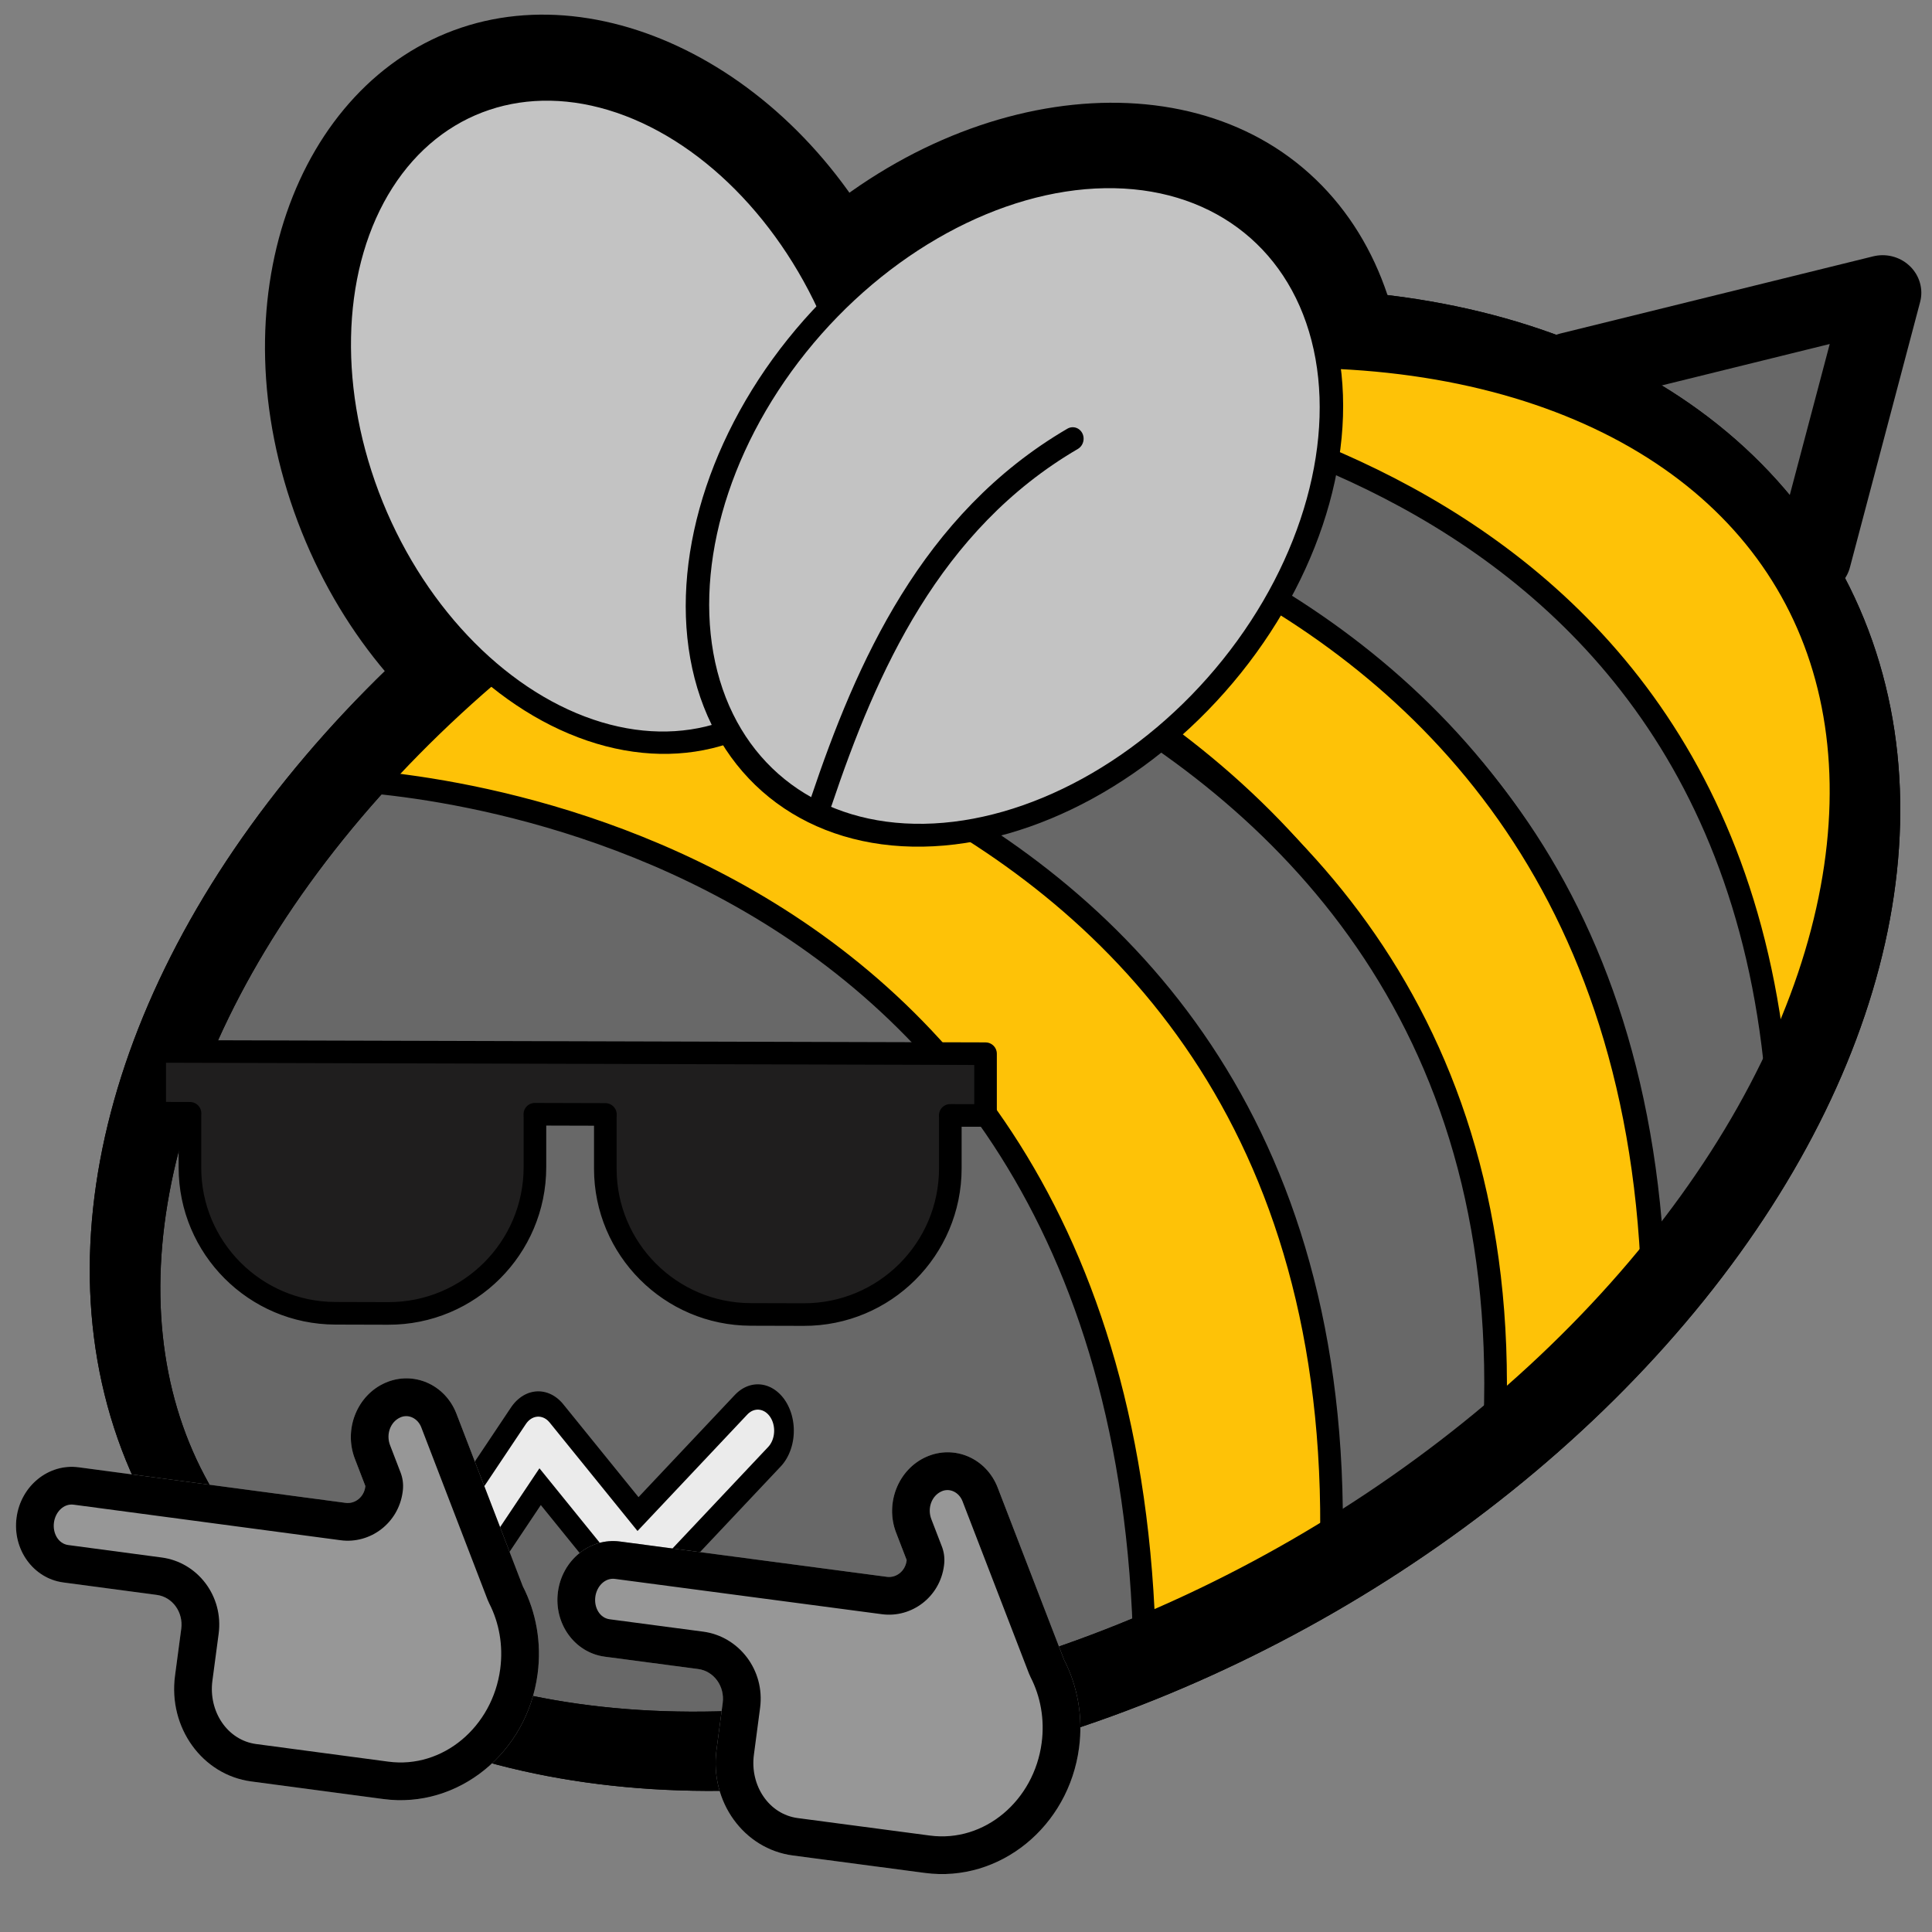 <?xml version="1.0" encoding="UTF-8" standalone="no"?>
<!DOCTYPE svg PUBLIC "-//W3C//DTD SVG 1.1//EN" "http://www.w3.org/Graphics/SVG/1.1/DTD/svg11.dtd">
<svg width="100%" height="100%" viewBox="0 0 256 256" version="1.1" xmlns="http://www.w3.org/2000/svg" xmlns:xlink="http://www.w3.org/1999/xlink" xml:space="preserve" xmlns:serif="http://www.serif.com/" style="fill-rule:evenodd;clip-rule:evenodd;stroke-linecap:round;stroke-linejoin:round;stroke-miterlimit:1.5;">
    <rect x="0" y="0" width="256" height="256" fill="#808080" stroke="none"/>
    <g transform="matrix(1,0,0,1,-281,-1124)">
        <g id="blobbee_fingerguns" transform="matrix(1,0,0,1,281,1124.35)">
            <rect x="0" y="0" width="256" height="256" style="fill:none;"/>
            <g id="Sting" transform="matrix(0.783,0.14,-0.136,0.759,67.23,-21.11)">
                <path d="M189.771,56.854L238.765,34.355L235.05,81.388" style="fill:rgb(104,104,104);stroke:black;stroke-width:12.77px;"/>
            </g>
            <g id="Body" transform="matrix(0.994,-0.574,0.761,1.283,-120.17,92.605)">
                <ellipse cx="168.926" cy="110.515" rx="107.942" ry="55.376" style="fill:rgb(104,104,104);stroke:black;stroke-width:7.47px;"/>
            </g>
            <g id="Wings-outline" serif:id="Wings outline" transform="matrix(0.96,0.127,-0.127,0.96,7.569,-6.443)">
                <g transform="matrix(1.177,-0.575,0.651,1.214,-55.893,35.953)">
                    <path d="M87.433,14.046C105.289,14.046 121.064,31.835 121.064,54.906C121.064,78.317 104.954,96.336 86.833,96.336C68.977,96.336 53.202,78.546 53.202,55.475C53.202,32.064 69.312,14.046 87.433,14.046ZM87.133,21.55C72.762,21.55 61.095,36.624 61.095,55.191C61.095,73.758 72.762,88.832 87.133,88.832C101.504,88.832 113.171,73.758 113.171,55.191C113.171,36.624 101.504,21.55 87.133,21.55Z"/>
                </g>
                <g transform="matrix(1.243,0.685,-0.776,1.283,74.269,-72.812)">
                    <path d="M86.838,14.653C104.667,14.653 120.454,32.436 120.454,55.47C120.454,78.17 104.998,95.729 87.428,95.729C69.599,95.729 53.812,77.946 53.812,54.911C53.812,32.211 69.268,14.653 86.838,14.653ZM87.133,21.55C72.762,21.55 61.095,36.624 61.095,55.191C61.095,73.758 72.762,88.832 87.133,88.832C101.504,88.832 113.171,73.758 113.171,55.191C113.171,36.624 101.504,21.55 87.133,21.55Z"/>
                </g>
            </g>
            <g id="Stripes" transform="matrix(1,0,0,1,4.427,10.012)">
                <g transform="matrix(1,-7.43708e-18,-7.43708e-18,1,92.346,-63.841)">
                    <path d="M37.588,107.021C36.302,108.044 130.102,103.736 138.911,199.269C185.818,73.536 38.054,97.55 37.588,107.021Z" style="fill:rgb(254,194,7);stroke:black;stroke-width:3px;"/>
                </g>
                <g transform="matrix(1,-7.43708e-18,-7.43708e-18,1,73.491,-52.642)">
                    <path d="M157.766,189.064C152.141,96.884 58.714,94.709 59.225,91.972L24.408,104.867C24.408,104.867 137.219,103.115 141.236,211.738L154.889,190.72" style="fill:rgb(104,104,104);stroke:black;stroke-width:3px;"/>
                </g>
                <g transform="matrix(1,-7.43708e-18,-7.43708e-18,1,55.573,-39.821)">
                    <path d="M138.184,221.282L158.96,198.917C155.015,90.156 39.958,88.264 39.959,88.304L21.516,99.184C21.345,99.215 140.506,108.796 138.184,221.282Z" style="fill:rgb(254,194,7);stroke:black;stroke-width:3px;"/>
                </g>
                <g transform="matrix(1,-7.43708e-18,-7.43708e-18,1,25.979,-19.002)">
                    <path d="M52.67,78.448L32.777,93.969C32.777,93.969 147.14,105.355 145.924,216.369L167.401,201.973C175.368,91.857 51.46,79.379 49.702,80.764" style="fill:rgb(104,104,104);stroke:black;stroke-width:3px;"/>
                </g>
                <g transform="matrix(1,-7.43708e-18,-7.43708e-18,1,-0.424,-0.546)">
                    <path d="M54.907,77.629L39.992,93.485C39.992,93.485 145.269,94.435 147.67,208.921L172.327,197.913C176.533,83.454 58.325,78.845 54.907,77.629Z" style="fill:rgb(254,194,7);stroke:black;stroke-width:3px;"/>
                </g>
            </g>
            <g id="Body-outline" serif:id="Body outline" transform="matrix(0.994,-0.574,0.761,1.283,-120.17,92.605)">
                <ellipse cx="168.926" cy="110.515" rx="107.942" ry="55.376" style="fill:none;stroke:black;stroke-width:7.47px;"/>
            </g>
            <g id="Wings" transform="matrix(0.96,0.127,-0.127,0.96,7.569,-6.443)">
                <g id="Back-wing" serif:id="Back wing" transform="matrix(1.177,-0.575,0.651,1.214,-55.893,35.953)">
                    <ellipse cx="87.133" cy="55.191" rx="26.038" ry="33.641" style="fill:rgb(195,195,195);stroke:black;stroke-width:2.26px;"/>
                </g>
                <g id="Front-wing" serif:id="Front wing" transform="matrix(0.947,0,0,0.999,5.868,0.314)">
                    <g id="Front-wing-main" serif:id="Front wing main" transform="matrix(1.313,0.686,-0.82,1.284,72.244,-73.198)">
                        <ellipse cx="87.133" cy="55.191" rx="26.038" ry="33.641" style="fill:rgb(195,195,195);stroke:black;stroke-width:2.17px;"/>
                    </g>
                    <path id="Front-wing-line" serif:id="Front wing line" d="M119.334,101.013C123.249,82.03 129.669,61.104 148.451,47.276" style="fill:none;stroke:black;stroke-width:3.18px;"/>
                </g>
            </g>
            <g id="Mouth" transform="matrix(0.659,-1.17246e-18,-3.87825e-17,0.848,0.012,43.666)">
                <g id="Face">
                    <path id="Mouth1" serif:id="Mouth" d="M79.429,171.352L92.31,191.237L108.219,172.744L128,191.722L152.351,171.648" style="fill:none;stroke:black;stroke-width:14.49px;stroke-miterlimit:2;"/>
                    <path id="Mouth2" serif:id="Mouth" d="M79.429,171.352L92.31,191.237L108.219,172.744L128,191.722L152.351,171.648" style="fill:none;stroke:rgb(235,235,235);stroke-width:6.58px;"/>
                </g>
            </g>
            <g id="Right-hand" serif:id="Right hand" transform="matrix(-1.066,-0.141,-0.149,1.128,627.77,-761.862)">
                <path d="M329.258,911.249L340.156,892.373C342.017,889.148 346.147,888.042 349.371,889.903C352.596,891.765 353.702,895.894 351.841,899.119L350.109,902.118C350.107,902.15 350.107,902.183 350.107,902.215C350.107,903.398 351.067,904.359 352.25,904.359L385.436,904.359C389.169,904.359 392.2,907.39 392.2,911.123C392.2,914.856 389.169,917.887 385.436,917.887L373.818,917.887C371.864,917.887 370.278,919.473 370.278,921.427L370.278,926.942C370.278,933.027 365.338,937.966 359.253,937.966L342.822,937.966C333.548,937.966 326.019,930.437 326.019,921.163C326.019,917.456 327.222,914.029 329.258,911.249Z" style="fill:rgb(151,151,151);"/>
                <path d="M329.258,911.249C327.222,914.029 326.019,917.456 326.019,921.163C326.019,930.437 333.548,937.966 342.822,937.966L359.253,937.966C365.338,937.966 370.278,933.027 370.278,926.942L370.278,921.427C370.278,919.473 371.864,917.887 373.818,917.887L385.436,917.887C389.169,917.887 392.2,914.856 392.2,911.123C392.2,907.39 389.169,904.359 385.436,904.359L352.25,904.359C351.067,904.359 350.107,903.398 350.107,902.215C350.107,902.183 350.107,902.15 350.109,902.118L351.841,899.119C353.702,895.894 352.596,891.765 349.371,889.903C346.147,888.042 342.017,889.148 340.156,892.373L329.258,911.249ZM333.338,913.352L344.236,894.476C344.79,893.517 345.989,893.098 346.948,893.652C348.118,894.327 348.436,895.845 347.76,897.015L346.029,900.014C345.688,900.604 345.495,901.261 345.465,901.932C345.461,902.026 345.459,902.12 345.459,902.215C345.459,905.89 348.576,908.751 352.25,908.751L385.436,908.751C386.68,908.751 387.552,909.878 387.552,911.123C387.552,912.367 386.68,913.494 385.436,913.494L373.818,913.494C369.373,913.494 365.63,916.982 365.63,921.427L365.63,926.942C365.63,930.536 362.848,933.574 359.253,933.574L342.822,933.574C336.039,933.574 330.667,927.947 330.667,921.163C330.667,918.392 331.557,915.827 333.08,913.749C333.173,913.621 333.259,913.489 333.338,913.352Z"/>
            </g>
            <g id="Right-hand1" serif:id="Right hand" transform="matrix(-1.066,-0.142,-0.15,1.128,556.947,-771.312)">
                <path d="M329.258,911.249L340.156,892.373C342.017,889.148 346.147,888.042 349.371,889.903C352.596,891.765 353.702,895.894 351.841,899.119L350.109,902.118C350.107,902.15 350.107,902.183 350.107,902.215C350.107,903.398 351.067,904.359 352.25,904.359L385.436,904.359C389.169,904.359 392.2,907.39 392.2,911.123C392.2,914.856 389.169,917.887 385.436,917.887L373.818,917.887C371.864,917.887 370.278,919.473 370.278,921.427L370.278,926.942C370.278,933.027 365.338,937.966 359.253,937.966L342.822,937.966C333.548,937.966 326.019,930.437 326.019,921.163C326.019,917.456 327.222,914.029 329.258,911.249Z" style="fill:rgb(151,151,151);"/>
                <path d="M329.258,911.249C327.222,914.029 326.019,917.456 326.019,921.163C326.019,930.437 333.548,937.966 342.822,937.966L359.253,937.966C365.338,937.966 370.278,933.027 370.278,926.942L370.278,921.427C370.278,919.473 371.864,917.887 373.818,917.887L385.436,917.887C389.169,917.887 392.2,914.856 392.2,911.123C392.2,907.39 389.169,904.359 385.436,904.359L352.25,904.359C351.067,904.359 350.107,903.398 350.107,902.215C350.107,902.183 350.107,902.15 350.109,902.118L351.841,899.119C353.702,895.894 352.596,891.765 349.371,889.903C346.147,888.042 342.017,889.148 340.156,892.373L329.258,911.249ZM333.338,913.352L344.236,894.476C344.79,893.517 345.989,893.098 346.948,893.652C348.118,894.327 348.436,895.845 347.76,897.015L346.029,900.014C345.688,900.604 345.495,901.261 345.465,901.932C345.461,902.026 345.459,902.12 345.459,902.215C345.459,905.89 348.576,908.751 352.25,908.751L385.436,908.751C386.68,908.751 387.552,909.878 387.552,911.123C387.552,912.367 386.68,913.494 385.436,913.494L373.818,913.494C369.373,913.494 365.63,916.982 365.63,921.427L365.63,926.942C365.63,930.536 362.848,933.574 359.253,933.574L342.822,933.574C336.039,933.574 330.667,927.947 330.667,921.163C330.667,918.392 331.557,915.827 333.08,913.749C333.173,913.621 333.259,913.489 333.338,913.352Z"/>
            </g>
            <g transform="matrix(0.725,0.002,0,0.725,-43.763,98.323)">
                <path d="M88.64,55.815L240.485,55.815L240.485,67.108L234.033,67.108C234.044,67.323 234.05,67.54 234.05,67.758L234.05,76.768C234.05,91.569 222.034,103.586 207.233,103.586L197.551,103.586C182.894,103.586 170.994,91.686 170.994,77.029L170.994,67.758C170.994,67.54 171,67.323 171.011,67.108L158.113,67.108C158.125,67.323 158.131,67.54 158.131,67.758L158.131,76.768C158.131,91.569 146.114,103.586 131.313,103.586L121.632,103.586C106.974,103.586 95.075,91.686 95.075,77.029L95.075,67.758C95.075,67.54 95.08,67.323 95.092,67.108L88.64,67.108L88.64,55.815Z" style="fill:rgb(31,30,30);stroke:black;stroke-width:4.13px;"/>
            </g>
        </g>
    </g>
</svg>
